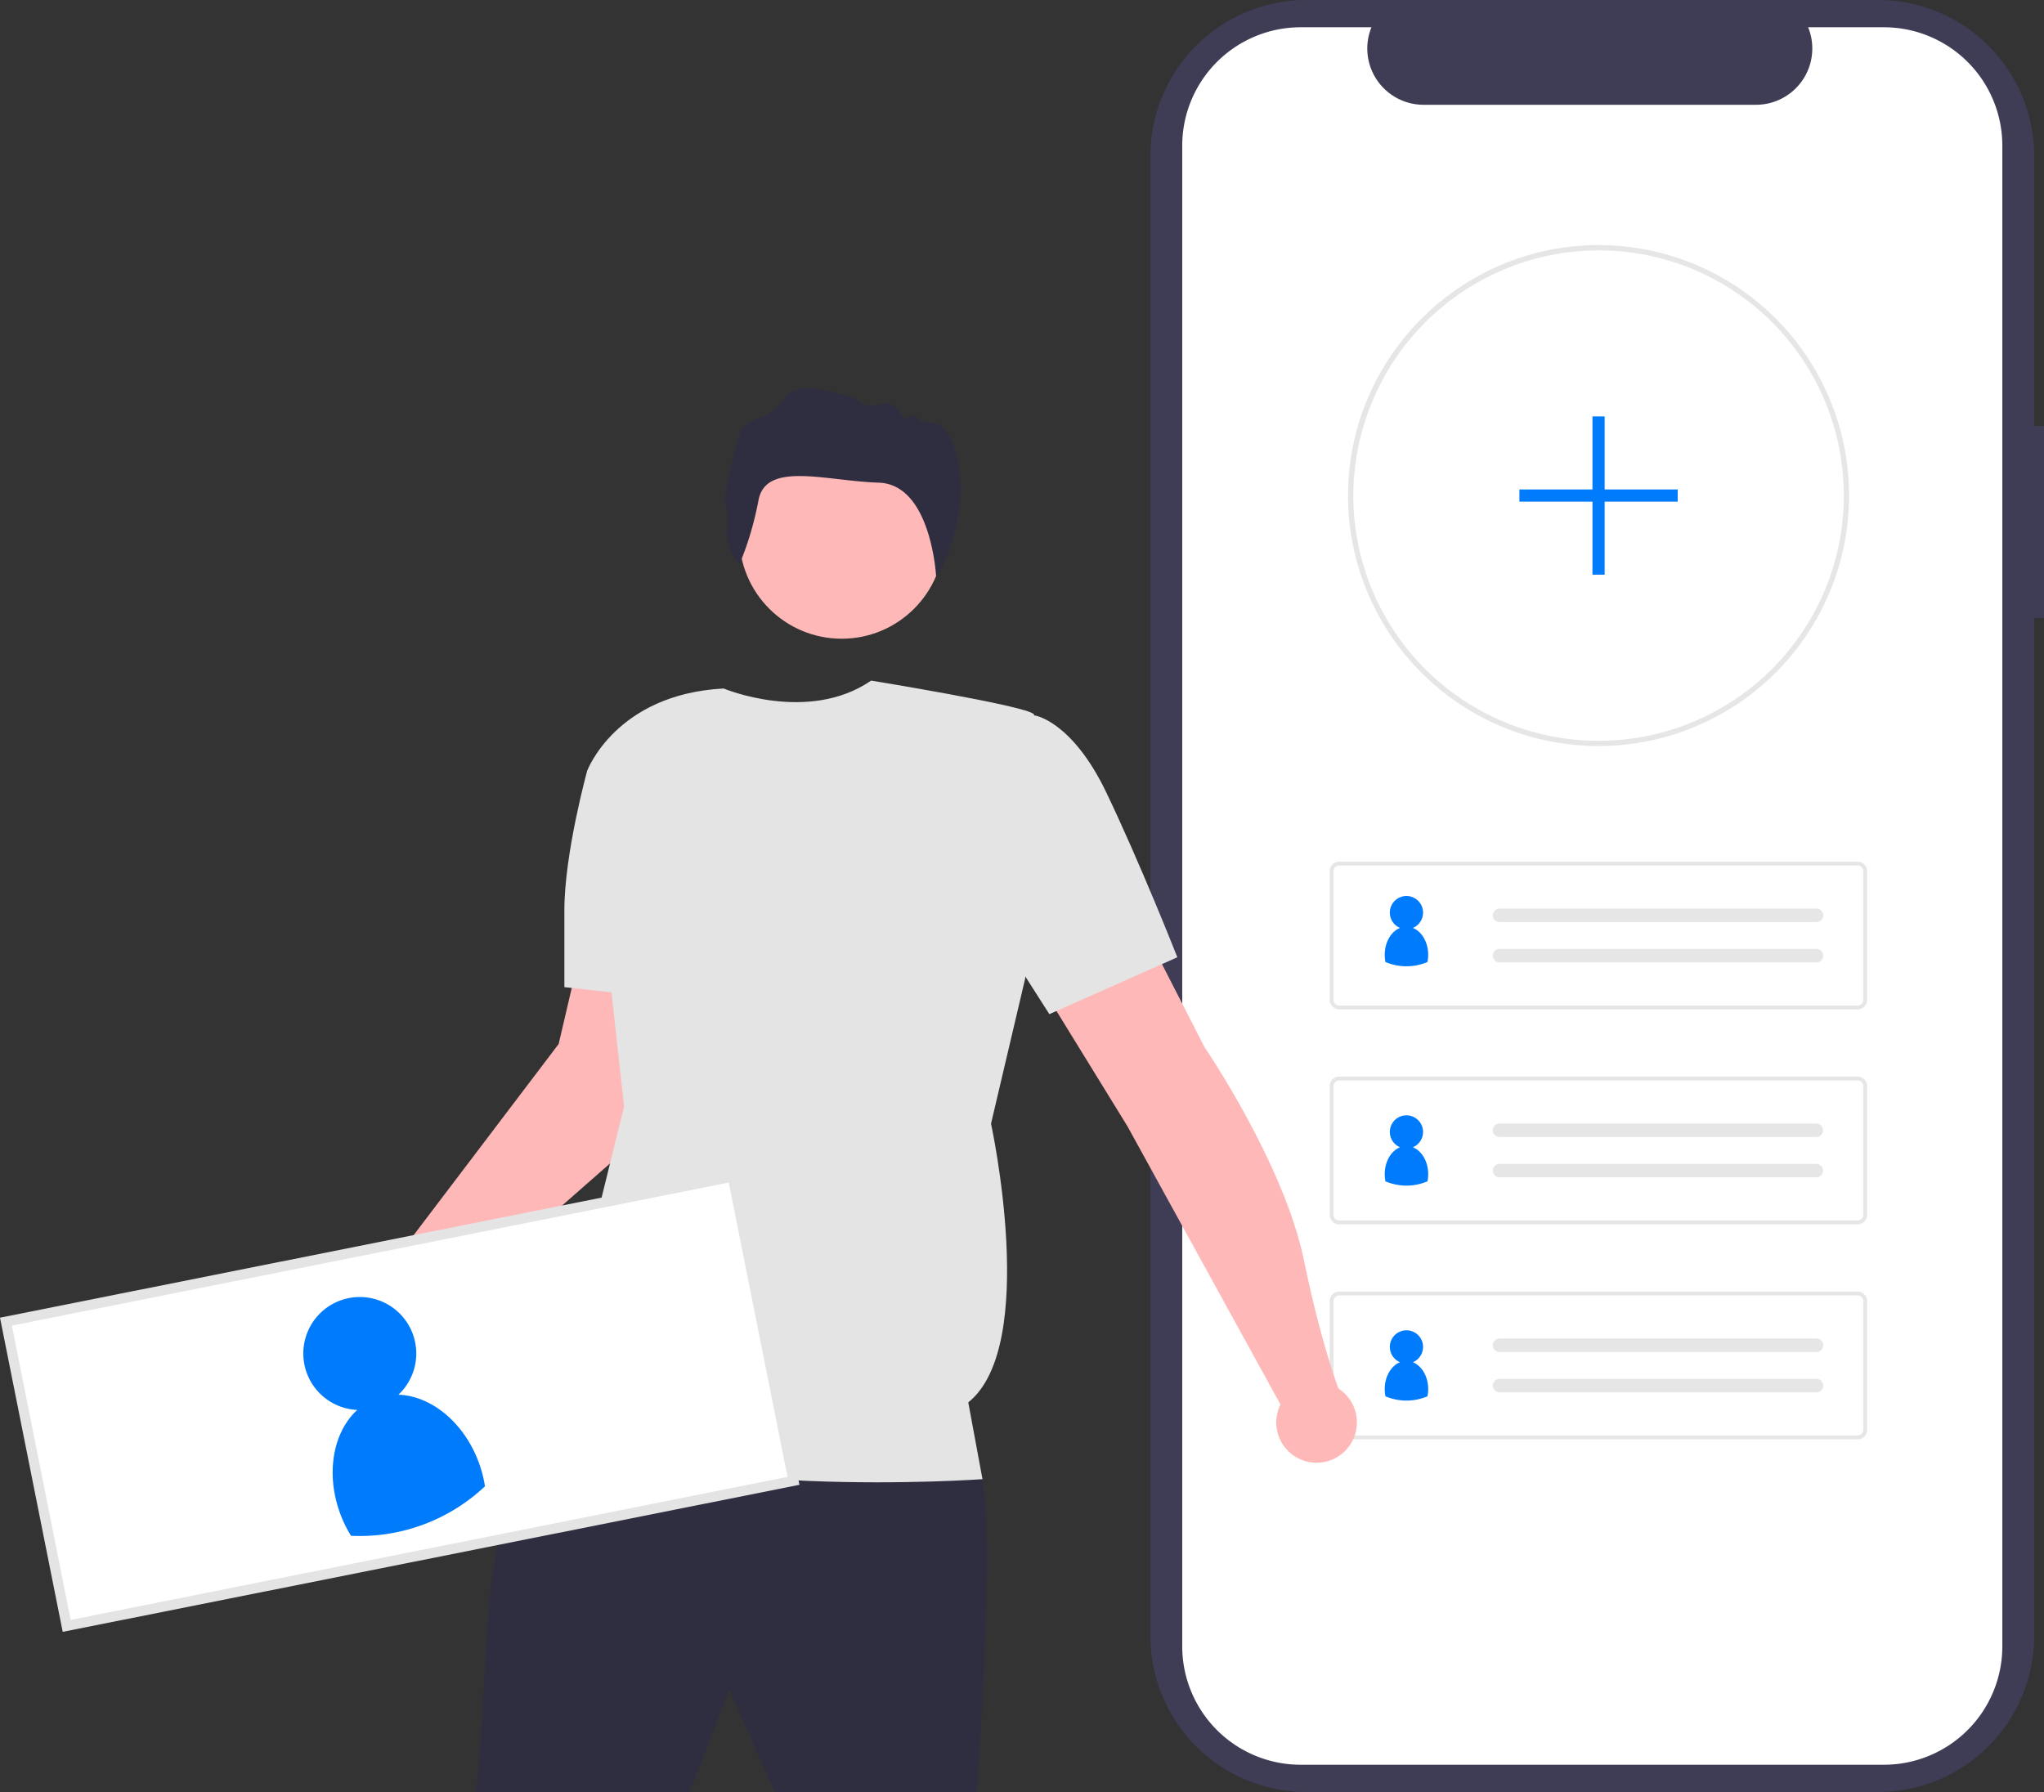 <?xml version="1.0" encoding="UTF-8"?>
<svg data-name="Layer 1" version="1.1" viewBox="0 0 810.57 710.71" xmlns="http://www.w3.org/2000/svg">
<rect x="0" y="0" width="810.57" height="710.71" fill="#333333" stroke="none"/>
<path d="M810.572 168.892h-3.9V61.915A61.915 61.915 0 00744.757 0h-226.65a61.915 61.915 0 00-61.916 61.914v586.884a61.915 61.915 0 0061.915 61.915h226.648a61.915 61.915 0 0061.915-61.915V245.04h3.9z" fill="#3f3d56" data-name="Path 339"/>
<path d="M794.045 57.768v595.175a46.959 46.959 0 01-46.942 46.952h-231.3a46.966 46.966 0 01-46.973-46.952V57.768a46.965 46.965 0 0146.971-46.951h28.058a22.329 22.329 0 0020.656 30.74h131.868a22.329 22.329 0 0020.656-30.74h30.055a46.959 46.959 0 0146.951 46.942z" fill="#fff" data-name="Path 340"/>
<path d="M633.918 295.875a99.3 99.3 0 01-99.337-99.254v-.088c0-.208 0-.427.012-.635.3-54.4 44.863-98.7 99.325-98.7a99.337 99.337 0 01.011 198.674h-.011zm0-196.587a97.454 97.454 0 00-97.233 96.677c-.011.222-.011.4-.011.569a97.258 97.258 0 1097.27-97.246h-.026z" fill="#e6e6e6" data-name="Path 45"/>
<path d="M736.639 400.316H531.102a3.81 3.81 0 01-3.806-3.806v-50.984a3.811 3.811 0 013.806-3.806h205.537a3.811 3.811 0 013.806 3.806v50.985a3.811 3.811 0 01-3.806 3.806zm-205.537-57.074a2.286 2.286 0 00-2.284 2.284v50.985a2.286 2.286 0 002.284 2.284h205.537a2.286 2.286 0 002.284-2.284v-50.985a2.286 2.286 0 00-2.284-2.284z" fill="#e6e6e6" data-name="Path 39"/>
<path d="M594.666 360.361a2.664 2.664 0 000 5.329h125.605a2.665 2.665 0 00.204-5.326q-.058-.002-.117-.002H594.666z" fill="#e6e6e6" data-name="Path 40"/>
<path d="M594.666 376.347a2.664 2.664 0 000 5.329h125.605a2.665 2.665 0 00.204-5.326q-.058-.002-.117-.002H594.666z" fill="#e6e6e6" data-name="Path 41"/>
<path d="M736.639 485.576H531.102a3.81 3.81 0 01-3.806-3.806v-50.984a3.811 3.811 0 013.806-3.806h205.537a3.811 3.811 0 013.806 3.806v50.985a3.811 3.811 0 01-3.806 3.805zm-205.537-57.074a2.286 2.286 0 00-2.284 2.284v50.985a2.286 2.286 0 002.284 2.284h205.537a2.286 2.286 0 002.284-2.284v-50.985a2.286 2.286 0 00-2.284-2.284z" fill="#e6e6e6" data-name="Path 42"/>
<path d="M594.666 445.617a2.664 2.664 0 000 5.329h125.605a2.665 2.665 0 00.087-5.328H594.666z" fill="#e6e6e6" data-name="Path 43"/>
<path d="M594.666 461.607a2.664 2.664 0 000 5.329h125.605a2.665 2.665 0 00.087-5.328H594.666z" fill="#e6e6e6" data-name="Path 44"/>
<path d="M736.639 570.834H531.102a3.81 3.81 0 01-3.806-3.806v-50.984a3.811 3.811 0 013.806-3.806h205.537a3.811 3.811 0 013.806 3.806v50.985a3.811 3.811 0 01-3.806 3.806zM531.102 513.76a2.286 2.286 0 00-2.284 2.284v50.985a2.286 2.286 0 002.284 2.284h205.537a2.286 2.286 0 002.284-2.284v-50.985a2.286 2.286 0 00-2.284-2.284z" fill="#e6e6e6" data-name="Path 39-2"/>
<path d="M594.666 530.878a2.664 2.664 0 000 5.329h125.605a2.665 2.665 0 00.204-5.326q-.058-.002-.117-.002H594.666z" fill="#e6e6e6" data-name="Path 40-2"/>
<path d="M594.666 546.865a2.664 2.664 0 000 5.329h125.605a2.665 2.665 0 00.204-5.326q-.058-.002-.117-.002H594.666z" fill="#e6e6e6" data-name="Path 41-2"/>
<path d="m665.31 194.12h-28.97v-28.971h-4.829v28.971h-28.97v4.828h28.97v28.971h4.829v-28.971h28.97z" fill="#007bfc" data-name="Path 1221"/>
<g data-name="Group 76">
<path d="m220.42 558.44s-23.688 25.944-27.072 85.727-4.512 66.551-4.512 66.551h84.6l15.784-40.603 18.052 40.6h80.087s9.024-124.08 0-127.46-166.94-24.812-166.94-24.812z" fill="#2f2e41" data-name="Path 1236"/>
<circle cx="333.78" cy="212.71" r="40.607" fill="#ffb8b8" data-name="Ellipse 232"/>
<path d="m509.19 559.57-62.039-112.8-36.1-58.655 42.867-19.177 23.688 46.248s31.584 46.247 39.479 84.6 15.792 56.4 15.792 56.4z" fill="#ffb8b8" data-name="Path 1238"/>
<path d="m167.4 526.85 92.495-81.215-4.507-65.424h-25.944l-7.9 33.84-74.447 98.135z" fill="#ffb8b8" data-name="Path 1239"/>
<path d="m286.97 273.06s33.5 14.044 58.484-3.13c0 0 61.082 9.9 64.466 13.282s-3.384 104.9-3.384 104.9l-13.534 57.53s19.176 87.983-9.024 110.54l5.64 30.456s-125.21 9.024-174.84-21.432l9.022-30.458 23.688-95.879-14.664-133.1s11.276-30.456 54.144-32.712z" fill="#e4e4e4" data-name="Path 1240"/>
<path d="m381.16 288.28 29.328-4.508s14.664 2.256 28.2 30.456 28.2 65.423 28.2 65.423l-50.759 22.56-41.735-65.423z" fill="#e4e4e4" data-name="Path 1241"/>
<path d="m239.6 300.13-6.768 5.64s-9.024 32.712-9.024 55.271v30.456l40.608 4.512z" fill="#e4e4e4" data-name="Path 1242"/>
<path d="M293.188 223.727s-5.52-5.961-4.961-13.423a42.546 42.546 0 00-.805-12.685s1.728-12.213 4.279-19.293.4-9.543 11.366-13.408 3.985-17.841 36.314-6.7a8.844 8.844 0 009.619 1.968c5.969-2.186 9.566 6.014 9.566 6.014s3.723-3.055 5.812.121 12.193-4.062 15.9 19.041-9.014 43.706-9.014 43.706-1.785-36.97-22.781-37.641-44.74-8.623-47.685 6.945-7.61 25.355-7.61 25.355z" fill="#2f2e41" data-name="Path 1243"/>
<circle cx="152.6" cy="526.63" r="17.5" fill="#ffb8b8"/>
</g>
<path d="m26.445 644.82 288.22-57.532-24.086-120.66-288.22 57.529z" fill="#fff" data-name="Path 1259"/>
<path d="m317.02 588.87-292.15 58.32-24.872-124.6 292.15-58.317zm-289 53.6 284.28-56.747-23.303-116.73-284.28 56.749z" fill="#e4e4e4" data-name="Path 1260"/>
<path d="M566.359 378.666a14.258 14.258 0 01-.289 2.868 21.322 21.322 0 01-16.65 0 14.263 14.263 0 01-.289-2.868c0-5.006 2.549-9.237 6.06-10.651a6.587 6.587 0 115.107 0c3.512 1.414 6.061 5.645 6.061 10.651z" fill="#007bfc" data-name="Path 1265"/>
<path d="m189.86 579.99a48.483 48.483 0 0 1 2.457 9.489 72.503 72.503 45 0 1-53.11 19.616 48.5 48.5 0 0 1-4.301-8.808c-5.898-15.968-2.752-32.467 6.781-41.114a22.398 22.398 0 1 1 16.29-6.017c12.868 0.373 25.984 10.865 31.882 26.833z" fill="#007bfc" stroke-width="3.4" data-name="Path 1265"/>
<path d="M566.359 465.653a14.259 14.259 0 01-.289 2.868 21.322 21.322 0 01-16.65 0 14.264 14.264 0 01-.289-2.868c0-5.006 2.549-9.237 6.06-10.651a6.587 6.587 0 115.107 0c3.512 1.414 6.061 5.645 6.061 10.651z" fill="#007bfc" data-name="Path 1266"/>
<path d="M566.359 550.91a14.259 14.259 0 01-.289 2.868 21.322 21.322 0 01-16.65 0 14.264 14.264 0 01-.289-2.868c0-5.006 2.549-9.237 6.06-10.651a6.587 6.587 0 115.107 0c3.512 1.414 6.061 5.645 6.061 10.651z" fill="#007bfc" data-name="Path 1267"/>
<circle cx="522.1" cy="564.13" r="16" fill="#ffb8b8"/>
</svg>
